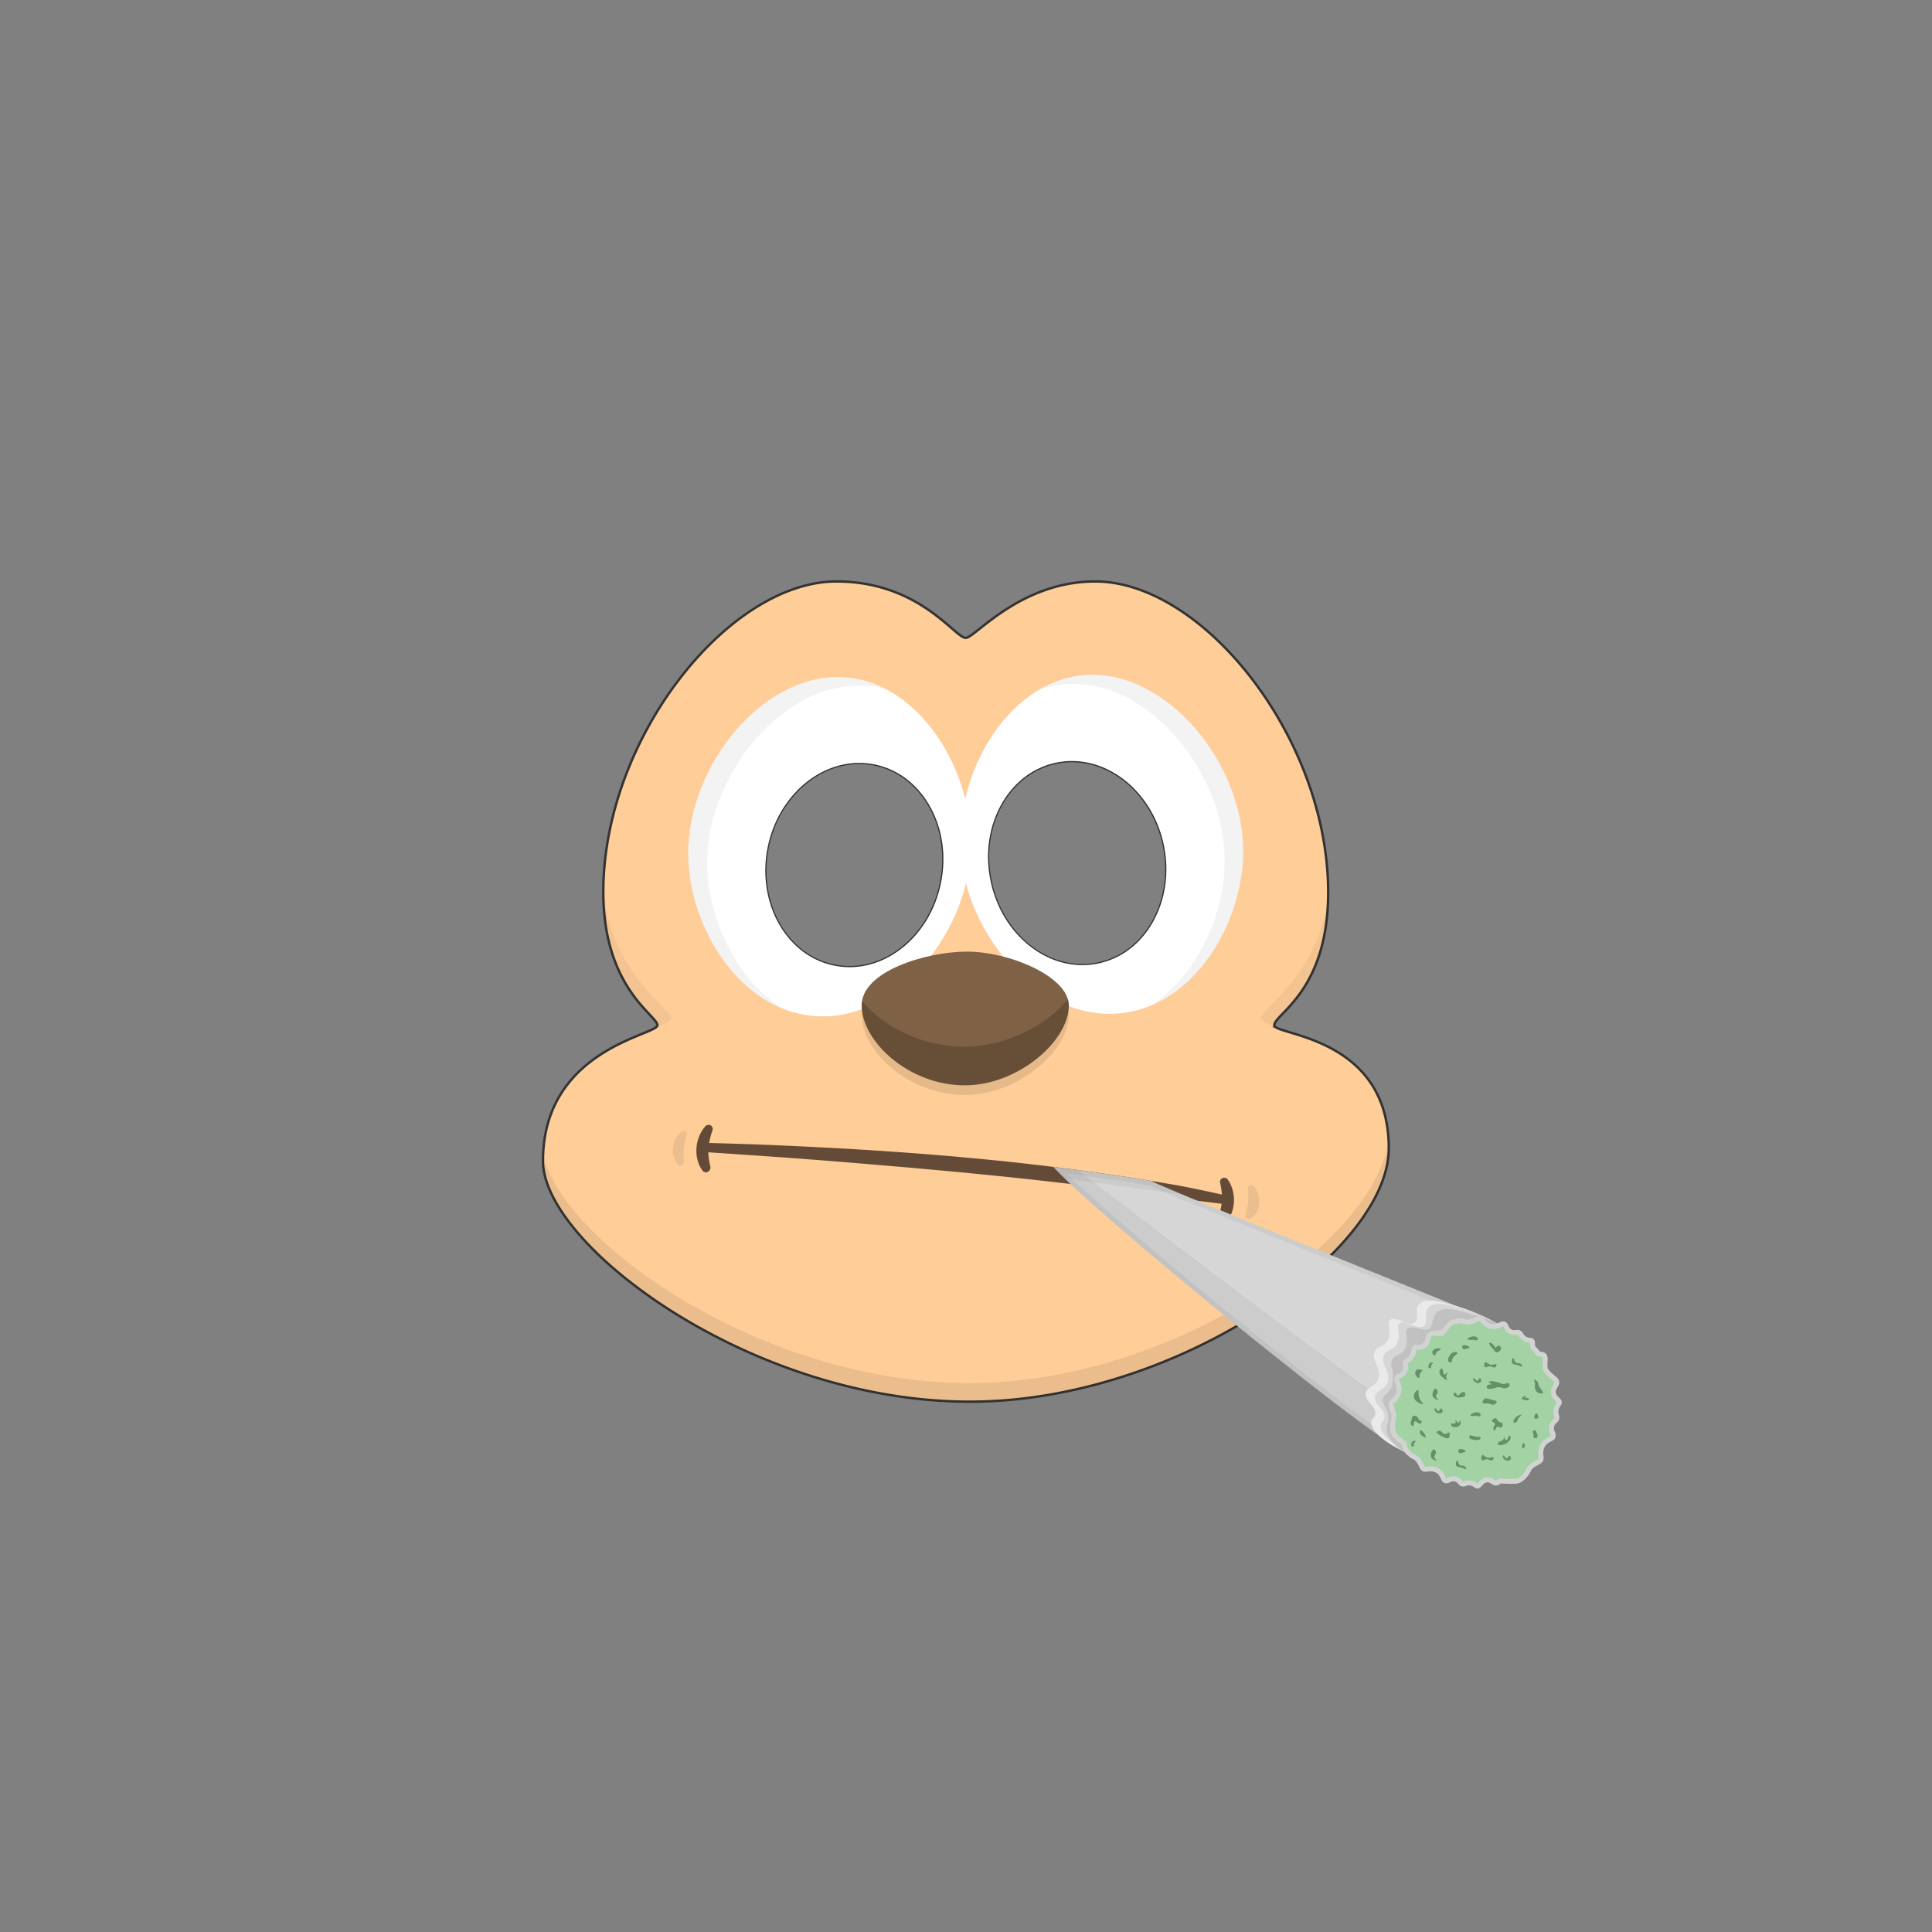 <?xml version="1.0" encoding="UTF-8"?>
<svg viewBox="0 0 4e3 4e3" xmlns="http://www.w3.org/2000/svg">
<rect x="0" y="0" width="4e3" height="4e3" fill="#808080" stroke="none"/>
<defs>
<style>.cls-1{fill:#ffcd98;stroke:#333;stroke-miterlimit:10;stroke-width:5px;}.cls-2{opacity:0.08;}.cls-3{fill:#fff;}.cls-4{opacity:0.05;}.cls-5{fill:#7f6145;}.cls-6{opacity:0.1;}.cls-7{opacity:0.2;}.cls-8{fill:#634b37;}.cls-9{fill:#d6d6d6;}.cls-10{fill:#ccc;}.cls-11{fill:#eaeaea;}.cls-12{fill:#c1c1c1;}.cls-13{fill:#a3d3a4;}.cls-14{fill:#649167;}.cls-15{fill:#d3d3d3;}.cls-16{fill:#333;}</style>
</defs>
<title>mouth6</title>
<path class="cls-1" d="m2638.4 2122.8c-0.2-23.7 111.61-69.84 111.45-275.69-0.25-318.49-258.75-643.25-482.28-643.25-155.64 0-248.88 116.58-268 116.74-22.73 0.2-95.64-116.75-268-116.74-223.2 0-482.73 324.76-482.47 643.25 0.17 199.4 111.75 254.94 111.93 275.55s-236.85 48.83-236.85 281.27c0 178 449 511.08 910.31 497.74 420.49-12.16 840.86-314.91 840.86-524.16-0.07-232.13-236.76-233.58-236.95-254.71zm-689.76-296.93c-10.8 55.65-39.63 104.35-81.16 137.14-32.82 25.91-70.48 39.45-108.51 39.45a161.3 161.3 0 0 1-30.65-3c-99.16-19.2-161.67-128.41-139.35-243.41s121.16-192.88 220.32-173.63c48.1 9.34 89.08 39.84 115.39 85.9s34.76 101.91 23.96 157.55zm439.53 81c-25.51 46.51-65.95 77.73-113.88 87.9a160.79 160.79 0 0 1-33.39 3.52c-37.09 0-73.93-12.87-106.38-37.58-42.11-32.06-71.77-80.25-83.54-135.7s-4.24-111.53 21.21-157.93 66-77.73 113.88-87.91c98.8-21 199 55.18 223.31 169.76 11.77 55.42 4.23 111.51-21.21 157.91z"/>
<path class="cls-2" d="m2875.3 2377.5c0 209.26-420.37 512-840.86 524.16-461.31 13.34-910.31-319.74-910.31-497.74q0-7.14 0.3-14c38.59 182.8 468.4 486 909.44 473.26 406.19-11.75 812.27-294.09 841-502.25q0.43 8.11 0.43 16.57z"/>
<path class="cls-3" d="m1758.3 1403.1c-172.54-20-337.69 181.45-333.36 371.56 3.24 141.94 101.7 310.86 253.5 328.16 167.19 19 313.5-155.61 329.88-323 16.46-167.97-95.13-358.73-250.02-376.72zm190.38 422.76c-10.8 55.65-39.63 104.35-81.16 137.14-32.82 25.91-70.48 39.45-108.51 39.45a161.3 161.3 0 0 1-30.65-3c-99.16-19.2-161.67-128.41-139.35-243.41s121.16-192.88 220.32-173.63c48.1 9.34 89.08 39.84 115.39 85.9s34.76 101.91 23.96 157.55z"/>
<path class="cls-4" d="m1834.5 1427a214.27 214.27 0 0 0-31.9-6.17c-175.15-20.17-342.8 182.73-338.41 374.18 2.47 107.25 59.36 229.79 152.7 291.65-116.4-48.78-189.2-190.33-192-312-4.33-190.11 160.82-391.59 333.36-371.55a217.6 217.6 0 0 1 76.25 23.89z"/>
<path class="cls-3" d="m2234 1398.9c-154.54 20.68-262.79 213.36-243.4 381.08 19.3 167 168.63 339.1 335.47 317.13 151.47-19.94 247-190.55 247.73-332.52 0.98-190.16-167.66-388.73-339.8-365.69zm154.23 507.88c-25.51 46.51-65.95 77.73-113.88 87.9a160.79 160.79 0 0 1-33.39 3.52c-37.09 0-73.93-12.87-106.38-37.58-42.11-32.06-71.77-80.25-83.54-135.7s-4.24-111.53 21.21-157.93 66-77.73 113.88-87.91c98.8-21 199 55.18 223.31 169.76 11.74 55.45 4.2 111.54-21.24 157.94z"/>
<path class="cls-4" d="m2573.8 1764.6c-0.66 123.27-72.75 268.13-190.88 317.21 95.29-61.62 152.08-188.08 152.66-297.55 1-190.6-168-389.61-340.57-366.52a211.81 211.81 0 0 0-45.38 11.34c26-15.6 54.29-26.14 84.37-30.17 172.17-23.04 340.81 175.53 339.8 365.69z"/>
<path class="cls-5" d="m1784 2081.4c0 75.28 98.57 166.65 215.68 165.63 107.93-0.94 213.18-91.24 213.18-165.41 0-59.68-124.17-112.16-213.18-111.39-82.63 0.72-215.68 40.57-215.68 111.17z"/>
<path class="cls-6" d="m2212.9 2101.6c0 74.17-105.25 164.47-213.18 165.41-117.11 1-215.68-90.35-215.68-165.63a54.18 54.18 0 0 1 0.71-8.78c9 72.83 103.62 155.38 215 154.41 102.38-0.89 202.34-82.18 212.35-153.85a43.67 43.67 0 0 1 0.8 8.44z"/>
<path class="cls-7" d="m2212.9 2081.6c0 74.17-105.25 164.47-213.18 165.41-117.11 1-215.68-90.35-215.68-165.63a55.09 55.09 0 0 1 0.79-9.31c42.18 52.17 123.35 95.66 214.39 94.95 85.09-0.67 168.69-45.29 211.9-97.87a45.3 45.3 0 0 1 1.78 12.45z"/>
<path class="cls-8" d="M2537.36,2484.71a8.77,8.77,0,0,1-8.14,7.35h0a8,8,0,0,1-1.76,0q-52.89-6.33-105.61-13.66l-1.33-.18c-5.77-.81-11.53-1.61-17.3-2.44q-4.53-.63-9.06-1.29-14.64-2.07-29.28-4.1-15.07-2.07-30.14-4.1l-7.11-.94q-6-.8-11.95-1.56-10.66-1.41-21.34-2.76-16.64-2.17-33.27-4.27-33.29-4.14-66.57-8t-66.57-7.57q-33.3-3.61-66.6-6.93t-66.59-6.61c-22.19-2.14-44.4-4.08-66.6-6.13s-44.38-4-66.57-5.92q-16.65-1.42-33.28-2.8t-33.26-2.85q-16.63-1.41-33.26-2.74c-11.08-.93-22.17-1.74-33.24-2.69-87.43-7.13-174.78-13-261.9-18.79l-3.52-.24h0a8.78,8.78,0,0,1-8.16-10.16,10.4,10.4,0,0,1,10.32-8.95l2.88.07q65,1.59,130.11,4.27,33.26,1.37,66.53,3c22.17,1.18,44.36,2.22,66.55,3.41q66.56,3.68,133.15,8.47,33.29,2.4,66.58,5.07t66.61,5.76q33.3,3,66.62,6.35t66.59,7.22q33.3,3.81,66.59,7.92,33.28,4.31,66.55,8.88c4.08.56,8.16,1.14,12.24,1.71l10.57,1.51q30.64,4.39,61.27,9.24l15.36,2.43,5.31.85,7.19,1.16,21,3.43q16.61,2.81,33.2,5.68c5.54.93,11.06,2,16.59,3s11,2.12,16.56,3.24c22.06,4.43,44.13,9,66.14,14.09h0a2.29,2.29,0,0,1,.28.08A10.34,10.34,0,0,1,2537.36,2484.71Z"/>
<path class="cls-8" d="m1475 2340.7a192.63 192.63 0 0 0-5.46 18.77c-0.69 3.09-1.32 6.16-1.73 9.25s-0.81 6.15-1 9.23a103.69 103.69 0 0 0 0.49 18.47 157.5 157.5 0 0 0 3.39 18.64l0.09 0.39a9.75 9.75 0 0 1-6.78 11.31 8.56 8.56 0 0 1-9.33-2.84 62 62 0 0 1-10.27-21.3 76.19 76.19 0 0 1-2.51-24.35 79.5 79.5 0 0 1 5.24-24.47 71.5 71.5 0 0 1 12.8-21.59c3.42-3.89 9.15-4.46 12.79-1.29a8.68 8.68 0 0 1 2.37 9.38c-0.03 0.14-0.09 0.27-0.09 0.4z"/>
<path class="cls-8" d="M2542.38,2442.69a70.59,70.59,0,0,1,10.07,22.86,77.37,77.37,0,0,1,2.14,24.72,74.45,74.45,0,0,1-5.59,23.61,61.33,61.33,0,0,1-13,19.64c-3.43,3.39-9.15,3.16-12.77-.52a9.41,9.41,0,0,1-2.28-9.85c.05-.12.09-.25.14-.37a154.22,154.22,0,0,0,5.77-17.9,103,103,0,0,0,2.83-18.1c.23-3.05.26-6.12.2-9.2s-.26-6.19-.55-9.32a189.06,189.06,0,0,0-3.09-19.14c0-.14-.05-.27-.08-.4a8.41,8.41,0,0,1,7-10.23A9.68,9.68,0,0,1,2542.38,2442.69Z"/>
<path class="cls-9" d="M2977.86,3013.87c-2.42,0-4.9-.06-7.36-.19-2.1-.1-4.19-.25-6.22-.44-16-1.46-33-5.56-50.46-12.16-.64-.23-1.21-.45-1.77-.68l-.88-.35h0c-.85-.32-1.69-.66-2.54-1l-3.38-1.38c-1.21-.51-2.64-1.18-4.39-2.08-8.91-4.6-23.11-13.67-42.17-26.93l-.28-.27-.35-.17c-138.82-96.83-508.48-398.28-638.35-520.57-10.26-9.65-18.88-18-25.77-25.12l2.93.37c22.15,2.86,44.53,5.85,66.49,8.87,2.75.37,5.49.76,8.24,1.15l4,.56q5.28.74,10.55,1.5c19.71,2.83,40.31,5.94,61.21,9.23q7.68,1.2,15.35,2.43l.44.07,4.85.78c2.18.34,4.33.69,6.49,1.05l6.63,1.07c18,8.21,50.46,22,96.44,41.08,90,37.31,221.21,90.33,337,137.11,77.45,31.3,150.63,60.87,202.49,82.1l.76.75h1.08l9.24,3.78,1.66.69.92.38c35,14.38,55.91,23.23,62.25,26.33l38,124.43A279,279,0,0,1,3098.4,2940c-2.93,4.6-6,9.05-9.12,13.24h-.85l-1,2.51C3057.71,2994.32,3020.87,3013.87,2977.86,3013.87Z"/>
<path class="cls-10" d="M2207.82,2429.36c18.23,2.38,36.62,4.85,54.83,7.35l8.25,1.15,3.95.56,10.55,1.5c19.68,2.83,40.24,5.93,61.14,9.22l15.34,2.43.23,0,5,.8h.05c2.11.33,4.2.67,6.3,1l.84.13,3.31.54,2,.32c18.2,8.27,50.48,22,96,40.87,90,37.31,221.23,90.34,337,137.12,76.95,31.09,149.68,60.48,201.47,81.68l0,0,.17.07,1.51,1.46h2.08l8.28,3.4.71.29h0l1.89.77c37.85,15.56,53.77,22.4,60,25.28l1.32,4.32,35.58,116.63a273.29,273.29,0,0,1-31.48,71c-2.4,3.77-4.88,7.43-7.43,10.93h-1.69l-2,5c-28.61,36.92-64,55.63-105.15,55.63-2.34,0-4.73-.06-7.14-.18-2-.1-4-.24-6-.43-15.54-1.42-32.07-5.41-49.13-11.86l-.07,0-.07,0-1.57-.6-1.77-.7h0c-.52-.2-1-.41-1.57-.63l-.06,0-.07,0c-1.17-.46-2.22-.89-3.25-1.32s-2.39-1.08-4-1.89c-8.69-4.49-22.58-13.36-41.29-26.37l-.56-.54-.73-.35c-65.69-45.86-186-139.35-322-250.3-136.28-111.14-254.2-211.92-315.45-269.59q-8.38-7.89-15.28-14.64m-27-13.48c8,8.92,20.08,20.93,35.45,35.4,130.57,122.94,499,423.46,639.19,521.21l0,0,0,0c18.87,13.14,33.6,22.61,43,27.49,1.76.9,3.33,1.65,4.72,2.23,1.14.48,2.27.94,3.4,1.39s2.36.95,3.53,1.4h0c.61.24,1.22.48,1.83.7,18.65,7.05,35.87,11,51.75,12.46q3.27.32,6.45.46c2.57.14,5.11.2,7.61.2,52.6,0,89.24-28.34,113.91-60.62,0,0,0,0,0,0,3.92-5.12,7.53-10.34,10.85-15.56a278.94,278.94,0,0,0,33.43-76.55l-36.4-119.33-1.81-5.92h0l-.76-2.48,0,0-.08,0-.53-.31c-5.05-2.72-28.41-12.57-63.89-27.15h0l-12.69-5.2h0c-129.52-53-390.23-157.33-540.39-219.58-43.58-18.06-77.84-32.59-96.89-41.29l-6.59-1.07-7.19-1.16-5.31-.85q-7.68-1.23-15.36-2.43-30.62-4.83-61.27-9.24l-10.57-1.51c-4.08-.57-8.16-1.15-12.24-1.71q-33.27-4.58-66.55-8.88-8.33-1-16.66-2Z"/>
<g class="cls-4">
<path d="M2977.86,3013.87c-2.42,0-4.89-.06-7.36-.19-2.1-.1-4.19-.25-6.23-.44-16-1.46-33-5.56-50.45-12.16-.64-.23-1.21-.45-1.77-.68l-.88-.35h0c-.85-.32-1.69-.66-2.54-1l-3.38-1.38c-1.21-.51-2.64-1.18-4.39-2.08-8.91-4.6-23.1-13.66-42.17-26.93l-.26-.26-.35-.17c-138.82-96.84-508.5-398.29-638.37-520.58-10.26-9.65-18.88-18-25.77-25.12l2.93.37c8.42,1.09,12.21,1.56,14.91,1.89,4.19.53,5.69.71,18.11,2.42,30.2,23.49,551.81,423.7,688.68,514.29l.24.23.48.24c19.74,13,34.54,22,44,26.56,2.06,1,3.68,1.71,5.15,2.28,1.18.46,2.35.91,3.52,1.34s2.39.9,3.61,1.33l.82.29q.55.21,1.11.39c18.46,6.46,36.4,10.31,53.32,11.43,2,.15,4.23.26,6.67.31,1.36,0,2.73.06,4.08.06a147.72,147.72,0,0,0,17.7-1.06C3035.36,3004.13,3008.06,3013.87,2977.86,3013.87Z"/>
<path d="M2207.79,2429.33l3.32.41c4,.51,5.56.7,16.75,2.23,20.4,15.87,151.63,116.55,290.14,221.32,254.44,192.46,356.85,265.29,397.94,292.48.2.14.4.27.61.39,19.89,13.14,34.88,22.17,44.57,26.88,2.16,1,3.9,1.81,5.47,2.42,1.11.43,2.27.87,3.54,1.34s2.45.93,3.73,1.38l1.64.58h0l.35.12c18.86,6.6,37.22,10.53,54.57,11.69,2.15.16,4.42.26,6.89.32,1.4,0,2.83.06,4.23.06h.46a120.66,120.66,0,0,1-64.15,17.92c-2.33,0-4.73-.06-7.14-.18-2-.1-4-.24-6-.43-15.54-1.42-32.07-5.41-49.13-11.86l-.07,0-.07,0-1.57-.6-1.77-.7h0c-.52-.2-1-.41-1.57-.63l-.06,0-.07,0c-1.17-.46-2.22-.89-3.25-1.32s-2.39-1.08-4-1.89c-8.69-4.49-22.58-13.36-41.29-26.37l-.56-.54-.73-.36c-65.7-45.86-186-139.35-322-250.29-136.28-111.14-254.2-211.92-315.45-269.59q-8.4-7.9-15.31-14.67m-27-13.45c8,8.92,20.08,20.93,35.45,35.4,130.57,122.94,499,423.46,639.19,521.21l0,0,0,0c18.87,13.14,33.6,22.61,43,27.49,1.76.9,3.33,1.65,4.72,2.23,1.14.48,2.27.94,3.4,1.39s2.36.95,3.53,1.4h0c.61.24,1.22.48,1.83.7,18.65,7.05,35.87,11,51.75,12.46q3.27.32,6.45.46c2.57.14,5.11.2,7.61.2,42.22,0,74.16-18.26,97.87-42.16a135.8,135.8,0,0,1-34.18,4.24c-1.32,0-2.64,0-4-.06-2.12,0-4.27-.14-6.46-.3-15.91-1.06-33.22-4.59-52-11.18-.61-.2-1.23-.43-1.85-.65h0c-1.18-.42-2.37-.86-3.56-1.32s-2.28-.85-3.43-1.3c-1.41-.55-3-1.26-4.78-2.12-9.56-4.64-24.52-13.74-43.71-26.42h0l0,0c-142.58-94.27-687.84-513.35-689.81-515.14-22.09-3-12.3-1.64-34.4-4.5q-8.33-1-16.66-2Z"/>
</g>
<path class="cls-9" d="m2988.9 2697.1c-14.72-3.81-40.35-9.08-50.86 3.22-9.91 11.6 0.8 30.47-8.89 38-12.56 9.75-39.53-15-50.7-5.55-8.64 7.27 4.58 24.5-5.67 42.65-8.23 14.58-20.85 10.7-26.58 23.39-8.25 18.26 14.77 33.16 7.88 54.8-5.72 18-25.37 17.2-26.52 31.89-1.32 16.78 23.39 26.52 19.71 43.43-1.57 7.23-6.31 6.47-7.8 13.28-4.51 20.69 35.39 46.87 52.57 55.42 11.76 5.84 20.37 11.31 35 19.71 13.92 8 14.68 9.78 20.33 14 0 0 16.49 9.62 44.61 17.71 45.47 13.09 201.57-39.65 210.74-143.48 2-22.39-3.85-39.07-10-56.63-38.05-108.94-156.91-139.71-203.82-151.84z"/>
<path class="cls-11" d="m2907.3 3004.3c1 0.85 8.81 6.32 10.15 7.41-11.11-5.91-15-9-25.36-14.13-17.19-8.54-57.09-34.72-52.58-55.41 1.49-6.82 6.23-6 7.81-13.28 3.67-16.9-21-26.65-19.73-43.43 1.16-14.69 20.81-13.93 26.53-31.89 6.89-21.64-16.13-36.54-7.88-54.8 5.73-12.7 18.35-8.81 26.58-23.39 10.25-18.15-3-35.38 5.67-42.65 11.16-9.4 38.14 15.3 50.7 5.55 9.69-7.52-1-26.39 8.9-38 10.49-12.29 36.13-7 50.85-3.21 15.8 4.09 39.73 10.27 66 20.85-18.63-6.43-35.11-10.69-47-13.77-14.71-3.8-40.35-9.06-50.85 3.23-9.92 11.6 0.79 30.47-8.9 38-12.55 9.74-39.53-15-50.69-5.56-8.64 7.27 4.58 24.5-5.68 42.65-8.22 14.58-20.85 10.7-26.58 23.39-8.25 18.27 14.77 33.17 7.88 54.8-5.72 18-25.36 17.2-26.52 31.89-1.31 16.78 23.39 26.53 19.72 43.43-1.57 7.24-6.32 6.47-7.8 13.29-4.52 20.69 34.53 47.22 51.72 55.76 1.49 0.73-4.2-1.32-2.94-0.73z"/>
<path class="cls-12" d="M3162.83,2794.22c-.11-.15-.22-.29-.34-.43l-.07-.09c-.08-.1-.15-.2-.24-.3-.4-.5-.8-1-1.21-1.51l-.17-.21q-.74-.91-1.5-1.83c-1-1.23-2.05-2.45-3.1-3.64l-1.57-1.78c-.53-.59-1.06-1.18-1.6-1.76s-1.06-1.16-1.6-1.73q-1.56-1.68-3.16-3.31c-.58-.59-1.17-1.18-1.76-1.76-.33-.34-.66-.67-1-1s-.79-.79-1.19-1.17l-2-1.91c-.37-.36-.75-.71-1.12-1.05-1-1-2.1-1.93-3.16-2.88-.58-.51-1.15-1-1.73-1.53l-1.34-1.16-1.67-1.43-1.54-1.29q-2.6-2.14-5.22-4.2l-1.71-1.33c-1.14-.88-2.3-1.75-3.45-2.6l-2.17-1.59-1.81-1.3-1.46-1c-1-.71-2-1.41-3.05-2.11l-.24-.16-2.21-1.47c-.73-.49-1.47-1-2.21-1.45l-2.22-1.42c-.49-.31-1-.63-1.48-.93s-1-.62-1.48-.92l-3-1.8h0q-.37-.24-.75-.45c-.75-.45-1.49-.89-2.24-1.32l0,0-.08,0a10.77,10.77,0,0,0-1.32-.65c-8.65-3.64-17.1-6.8-25.14-9.55h0c-2.87-1-5.67-1.91-8.42-2.78h0c-14.73-4.73-27.7-8.08-37.52-10.62-14.72-3.82-40.35-9.08-50.85,3.21-6.13,7.17-7.59,17.55-9.83,26.17a11.71,11.71,0,0,1-12.56,8.68c-14.75-1.55-30.39-8.15-37.21-2.4-8.63,7.27,4.58,24.5-5.66,42.65-8.24,14.58-20.85,10.69-26.58,23.38-3.16,7-.51,13.12.83,20,2.55,13.23.24,27.85-.92,32.15-4.94,18.19-23.93,20.79-18.56,34.51,3.68,9.38,6.9,11.92,10.79,25.88,2.35,8.4-1.84,21.91-2.58,25.35-2.88,13.25,6.43,27,18,38l0,0,0,0a115.73,115.73,0,0,0,9,7.65c1.79,1.37,3.58,2.66,5.33,3.86l.07.05c.69.47,1.38.93,2.06,1.37,0,0,0,0,0,0,1.14.74,2.27,1.44,3.35,2.11h0a81.28,81.28,0,0,0,8,4.26.94.94,0,0,0-.1-.1,38,38,0,0,1-5.22-5.86c-18.44-25-31.15-87.43-31.79-93.85-1.24-12.8,9.24-14,12.26-31.1.31-1.75-2.52-17.79,2.2-29.39,4-9.68,14.44-14.67,12.51-18.89a18.77,18.77,0,0,1-2-6.82,13.73,13.73,0,0,1,1.78-7.93c3.6-6.51,7.45-5.07,12.15-12.38,5.4-8.39,1.72-12.95,6.55-17.95a10.73,10.73,0,0,1,.87-.81h0c5.67-4.75,12.24-.33,19.23-5.6a23.64,23.64,0,0,0,4.85-5.17s0,0,0,0c3.15-4.38,5.75-10,8.53-14.93a11.69,11.69,0,0,1,5.14-4.83h0a11.75,11.75,0,0,1,4.55-1.14c5.21-.23,11.24-.6,16.15-1.33l1.64-.27c15.65-2.77,24.46-10.53,31.05-14.33,24.27-14,63.36-.13,81.88,7.81,4.22,1.81,7.36,3.31,9,4.1,19,9,38,24.21,54.27,43.48l.22.26Z"/>
<path class="cls-13" d="M3198.91,2994.1c7-11.31,19.34-9.11,21.64-19.56,1.83-8.35-5.55-12.06-3-21.18,2.3-8.11,8.88-7.72,10.56-16.08,1.44-7.15-2.58-8.64-1.49-17.11,1.26-9.72,7.21-10.61,6.67-17.48-.66-8.32-9.59-9.09-11.78-18-2.52-10.21,7.94-14,6.39-24.26-1.4-9.18-10.48-11.29-20.63-23.12-1.16-1.36-2.2-2.7-3.17-4-1.53-14.72,2.5-22.85-2.89-29.59-3.82-4.76-8.8-4.43-13.36-5.45a59.53,59.53,0,0,0-9.72-11.13c-.6-5.18,1-10.13-2.91-14.28-4.42-4.76-8.83-.76-16.39-5.94-6.58-4.51-5.06-8.54-11-12-6.88-4-10.79,1.3-17.89-2.06-8-3.79-5.88-11.79-12.84-15.66-8.73-4.85-15.07,6-27.36,4.21-15.78-2.33-16.43-17.82-28.38-16-7.87,1.23-11.85,6.08-22.39,6.59-4,.19-4.2-1.07-10.27-1.85-2.22-.29-13-1.07-21.54,2-7.77,2.83-13.47,9.88-23.8,23.57-12.59,1-19.9-2-26.24,3.44-7.91,6.76-2.46,16.46-11,22.52-7.5,5.31-14.75,0-20.69,5.89-4.9,4.83-1,9.41-6.4,17.58-4.71,7.11-8.73,5.6-12.31,11.95-4.2,7.42,1,11.44-2.54,19.08-4,8.58-12,6.55-16.09,14.05-5.1,9.4,5.69,15.87,3.55,29-2.75,16.84-18.36,17.93-16.79,30.59,1,8.33,5.82,12.44,6.06,23.64.09,4.21-1.19,4.49-2.12,11-.35,2.37-1.41,13.88,1.49,22.84,2.62,8.11,9.43,13.94,22.64,24.35a26.74,26.74,0,0,0,3.05,10.89c4.39,7.88,13.07,14.35,14.94,15.58,5.1,3.37,6.11,2.57,9,5.3,7.63,7.27,7.45,13.53,12.58,19.59,7.81,9.21,18.49-2.07,31.94,6.46,10.49,6.65,8.12,19,17.9,21,7.81,1.62,11.48-5.8,20-3.45,7.58,2.1,7.05,8.64,14.88,10.12,6.69,1.25,8.19-2.78,16.14-1.89,9.11,1,9.81,6.91,16.28,6.21,7.85-.86,8.79-9.75,17.25-12.14,9.66-2.74,12.95,7.57,22.67,5.78a13.57,13.57,0,0,0,7.32-4.11c2.19.17,4.42.32,6.71.43,18.94.94,28.57,1.31,36.32-3.37,8-4.88,14.78-14.27,16.06-16.28,3.53-5.51,2.75-6.57,5.57-9.69,7.51-8.29,13.81-8.27,20-13.88C3201.06,3019.7,3190,3008.63,3198.91,2994.1Z"/>
<path class="cls-14" d="m3070.2 2905.2c1.32 1.53 3.78-0.27 9.62 0.27 7 0.66 8.71 3.74 12.95 2.69 3.53-0.88 6.62-4.09 6-6.23-0.38-1.39-2.16-1.78-10.6-4.06-10.3-2.79-11.69-3.3-13.66-2.4-4.05 1.88-6.06 7.71-4.31 9.73z"/>
<path class="cls-14" d="m3100.7 2953.9c-4.24 0.92-4.7 8.45-6.79 8.21-1.1-0.12-2-2.31-2.21-4.1-0.53-4.91 4.34-6.91 3.45-10.23s-6-3.18-6.28-5.82 4.72-6.42 8.15-5.42c2.5 0.73 2 3.31 5.56 6.12 3.79 3 6.6 1.8 8.1 4.24 1.71 2.79 0.08 7.72-2.71 8.64-2.56 0.85-4.35-2.28-7.27-1.64z"/>
<path class="cls-14" d="m3078.7 2873.6c2.15 2.95 8.74 1.8 12.82 1.08 5.29-0.93 4.79-1.85 8.47-2.37 8-1.12 10.79 3.21 18 1.58 1.37-0.31 6.41-1.45 7.23-4.9a5 5 0 0 0-1.82-5.12c-2.71-1.8-5.51 1.78-11.58 1.46-3.21-0.17-2.77-1.19-10.91-3.59a42.69 42.69 0 0 0-9.93-2c-3.45-0.21-8.49 0-8.72 1.38s5.16 3.08 4.88 4.52-6.45 0.17-8.49 3.25a4.4 4.4 0 0 0 0.05 4.71z"/>
<path class="cls-14" d="m3173.6 2963c-0.87 1.41 0.63 2.55 1.2 6.55s-0.53 5.24 0.73 6.58a5.22 5.22 0 0 0 6 0.58c2.84-1.78 1.69-6.22 1.59-6.57-0.42-1.56-1-1.54-1.94-4s-0.61-3.34-1.47-4c-1.49-1.27-5.05-0.83-6.11 0.86z"/>
<path class="cls-14" d="m3101.5 2990.8c1.63 2.44 8.52 0.76 10.07 0.38a23 23 0 0 0 11.53-6.46c0.86-0.91 6.44-6.84 4.4-10.28-0.75-1.26-2.5-2.16-3.5-1.77s-0.57 2.23-2 5.12c-0.63 1.31-1.55 3.23-3.14 3.36s-2.76-1.38-2.9-1.54c-2-2.42-0.72-6-1.14-6.1s-0.56 5.86-4.57 8.91c-3 2.31-6.11 1.25-8.07 4.09-0.69 1.06-1.52 3.03-0.68 4.29z"/>
<path class="cls-14" d="m3154.3 2891.8c-3.33 2.44-4 2.84-3.94 3.55 0.12 1.34 2.77 2.23 4.14 2.68 4.48 1.51 10.68 1.79 11.3-0.07 0.4-1.18-1.42-3.3-3.42-3.95-2.17-0.7-3.84 0.58-4.61-0.23-1-1.05 1.18-3.93 0.52-4.42-0.37-0.31-1.27 0.45-3.99 2.44z"/>
<path class="cls-14" d="m2936.3 2878.1c1.9 0.74-0.85 6.39 1.86 14.9 2.84 8.93 9.06 12.73 8.15 13.76-1.37 1.56-17.94-4.16-19.13-14.74-0.86-7.71 6.78-14.83 9.12-13.92z"/>
<path class="cls-14" d="m2974.7 2964.7c-0.71 2.84 6.45 6.84 9.19 8.36s12.24 6.82 15.75 3.78c1.07-0.93 1.32-2.38 1.62-4.22 0.16-1 0.89-5.38-0.95-6.49-2-1.22-4.36 3.1-8.65 2.81-5-0.34-6.25-6.4-11.55-6.68-2.33-0.13-5.02 0.89-5.41 2.44z"/>
<path class="cls-14" d="m3043 2977.9c1.32 2 4.27 2.46 10.12 3.24 7.51 1 9.23 0 9.81-0.44 1.62-1.12 3.25-3.38 2.54-4.83-0.9-1.82-4.57-0.59-11.67-1.89-6.45-1.18-9-3.21-10.66-1.83-1.45 1.16-1.35 3.97-0.14 5.75z"/>
<path class="cls-14" d="m3009.6 2887.1c0.26 2.65 3.06 4.19 4.32 4.88 3.53 1.93 7.09 1.54 9.86 1.2 3.93-0.49 8.78-1.08 9.9-4.27 0.91-2.58-0.8-6.33-3.16-7-1.75-0.51-3.52 0.76-5.71 2.33-4 2.88-4.31 5.12-6.08 5.09-3-0.07-4.37-6.67-6.81-6.48-1.39 0.12-2.51 2.35-2.32 4.25z"/>
<path class="cls-14" d="m3005.1 2951.8c2.3 3.54 8.46 3 9.22 2.89 0.59-0.07 6.65-0.8 9-5.58 1.69-3.41 0.85-7.57-0.11-7.78s-2 4.55-4.15 4.54c-2.45 0-4.35-6.16-5.31-5.91s1.17 5.28-1 7-6.46-1.29-8.09 0.45c-0.92 1.07-0.35 3.16 0.44 4.39z"/>
<path class="cls-14" d="m3177.7 2870.6c0 1.85 0.19 7.78 4.27 11.31 4.3 3.72 11.75 3.72 12.78 1.67 0.41-0.82-1.3-3.32-4.75-8.27-2.53-3.63-3-4-3.7-5.61-1.61-3.54-0.72-4.54-2.05-7.23-2-4.13-6.58-6.85-7.62-6.15-0.83 0.56 1 3 1.42 8 0.23 3.13-0.42 3.5-0.35 6.28z"/>
<path class="cls-14" d="m3050.5 2857.2c1.12 3.46 5 5.89 8.76 6.11 0.46 0 6.18 0.29 7.45-3.26 1-2.9-1.48-6.74-3.28-6.76-2.12 0-2.4 5.19-5 5.41-3.07 0.27-5.7-6.7-7.41-6.2-0.99 0.28-1.13 2.79-0.52 4.7z"/>
<path class="cls-14" d="m3112 3017.9c1.12 3.45 5 5.89 8.76 6.1 0.46 0 6.18 0.29 7.45-3.26 1-2.9-1.48-6.73-3.28-6.76-2.12 0-2.4 5.19-5 5.42-3.07 0.26-5.7-6.71-7.41-6.21-0.99 0.29-1.13 2.85-0.52 4.71z"/>
<path class="cls-14" d="m2970.4 2920c1.11 3.46 5 5.89 8.76 6.11 0.46 0 6.18 0.28 7.45-3.26 1-2.9-1.48-6.74-3.29-6.77-2.11 0-2.4 5.2-5 5.42-3.07 0.27-5.7-6.71-7.41-6.2-0.98 0.28-1.13 2.79-0.51 4.7z"/>
<path class="cls-14" d="m3075 2830.8c2.15 1.16 3.93-2 9-2.08 5.47-0.08 7.64 3.59 10.86 2.33 2.8-1.1 4.26-5.12 3.12-6.45-1.27-1.49-4.75 1.5-10.46 0.88-7.17-0.78-10-6.4-12.7-5.17s-2.72 8.92 0.18 10.49z"/>
<path class="cls-14" d="m3069.1 3023.3c2.14 1.16 3.92-2 9-2.08 5.47-0.08 7.65 3.59 10.86 2.33 2.81-1.1 4.27-5.12 3.13-6.45-1.27-1.49-4.75 1.5-10.46 0.88-7.17-0.78-10-6.4-12.71-5.17s-2.72 8.91 0.18 10.49z"/>
<path class="cls-14" d="m3085.2 2785.8a24.44 24.44 0 0 0 4 4.89c6.36 6.49 5.86 8.44 8.3 9 4.33 1 11-4 10.17-8.65-0.41-2.42-2.89-5-5.24-5.07-3 0-4 4.07-6.31 3.7-2-0.31-1.86-3.55-5.3-6.61-2.64-2.36-6.44-3.77-7.4-2.84s1.05 4.36 1.78 5.58z"/>
<path class="cls-14" d="m3140.5 2932.4c-5.63 4-8.44 11.43-6.63 13.06 1 0.93 3.7 0.06 5.29-1 2.53-1.74 2.25-4 4.1-7.3 3-5.34 7.67-6.79 7.17-7.65s-5.76-0.09-9.93 2.89z"/>
<path class="cls-14" d="m3181.1 2926.5c-2.5-0.2-6.25 7.29-3.78 9.87 1.42 1.48 4.95 1.38 6.61-0.22 2.9-2.8-0.56-9.48-2.83-9.65z"/>
<path class="cls-14" d="m3151.8 2992.3c-0.35 2.74-0.78 6 0.42 6.58s4.38-1.84 4.81-4.88c0.47-3.32-2.35-6.82-3.67-6.61-0.94 0.15-1.21 2.21-1.56 4.91z"/>
<path class="cls-14" d="m3007.4 2812.9c-1.81 4.18-0.93 7.28-3.06 8-1.89 0.64-4.79-1-6-3.2s-0.29-4.55 0.64-6.79c0.49-1.18 5-11.93 13.31-11.73 1.49 0 4.58 0.46 5.12 2 0.96 2.53-6.8 4.32-10.01 11.72z"/>
<path class="cls-14" d="m3029.4 2793.2c1.39 0.9 3.42 0.33 7.49-0.81 3.59-1 5.38-1.51 5.51-2.47 0.25-1.8-4.48-4.5-8.88-4.93-1.65-0.17-4-0.39-5.29 1-1.75 1.91-0.98 5.8 1.17 7.21z"/>
<path class="cls-14" d="m3021.3 3008.3c1.39 0.91 3.43 0.34 7.49-0.8 3.59-1 5.39-1.51 5.52-2.47 0.25-1.81-4.49-4.5-8.88-4.93-1.66-0.17-4-0.4-5.29 1-1.75 1.91-0.99 5.8 1.16 7.2z"/>
<path class="cls-14" d="m3042.9 2774.2c4.66 0.25 5.38-0.37 8.52-0.1 4.45 0.38 5.94 1.87 7.16 0.91s1.1-3.8-0.15-5.57c-2.7-3.81-10.08-2.47-10.86-2.32-5.34 1-9.86 4.83-9.25 6.24 0.26 0.59 1.72 0.67 4.58 0.84z"/>
<path class="cls-14" d="m3049 2931.5c4.67 0.25 5.38-0.37 8.53-0.1 4.44 0.38 5.93 1.88 7.16 0.91s1.1-3.8-0.16-5.56c-2.7-3.82-10.07-2.48-10.86-2.33-5.34 1-9.86 4.84-9.24 6.24 0.21 0.59 1.66 0.68 4.57 0.84z"/>
<path class="cls-14" d="m2982.9 2793.4c0.31 1.7-5.9 2-9.27 7.15-2.1 3.23-1.49 5.9-3 6.18-1.86 0.35-5.16-3.16-5.3-6.62-0.17-4.48 5-7.9 9.5-8.59 3.6-0.54 7.83 0.46 8.07 1.88z"/>
<path class="cls-14" d="m2980.2 2842.2c0.32 2.73 1.9 4.57 4.14 7.1 4.06 4.58 10 8.81 11.4 7.73 1.06-0.85-2.12-3.8-1.43-8.2 0.73-4.71 5.35-7.48 5-7.88s-7.78 6-10.15 4.37c-1.19-0.8-0.11-2.93-1.46-7.29-0.6-1.93-1.4-4.52-2.75-4.72-1.97-0.34-5.28 4.33-4.75 8.89z"/>
<path class="cls-14" d="m2976.3 2879.9c1.2 5.11-4.08 7.65-2.83 12.29 1 3.62 5 5 4.59 5.7-0.51 0.85-7.37-0.35-10.64-5.17-3-4.44-1.25-9.42-0.62-11.2 0.17-0.5 2.44-6.73 5.5-6.44 1.82 0.18 3.49 2.62 4 4.82z"/>
<path class="cls-14" d="m2972.8 3005.6c1.19 5.11-4.08 7.65-2.83 12.28 1 3.63 5 5 4.59 5.71-0.51 0.85-7.38-0.35-10.64-5.18-3-4.44-1.25-9.41-0.63-11.19 0.18-0.5 2.45-6.74 5.51-6.44 1.82 0.23 3.49 2.61 4 4.82z"/>
<path class="cls-14" d="m2924.9 2932.2c2.65-1.88 7.81-0.9 10.12 1.68 1.61 1.81 0.65 3.1 2.48 5.12 2.3 2.53 5.12 1.93 5.81 3.76 0.61 1.61-0.78 4.25-2.79 4.84-3.93 1.16-8-6.05-11.2-5s-1.42 9.49-4.09 10.05c-1.48 0.32-3.71-1.91-4.49-4.13s0.17-3.23 1.64-8.57c1.59-5.81 1.13-6.76 2.52-7.75z"/>
<path class="cls-14" d="m2940.9 2961.4c2.17-0.8 6.17 3.79 8.14 6.84 1.32 2.05 3.73 6.53 2.49 7.53s-6.15-2.48-8.2-4.24c-1.79-1.53-3.23-2.82-3.72-4.93-0.44-1.89-0.15-4.68 1.29-5.2z"/>
<path class="cls-14" d="m2940.2 2843.4c-2.4 4.62-0.37 8.69-2.21 9.45-1.49 0.61-4.05-1.51-5.35-3.14-2.69-3.38-4-9.62-0.24-12.81 4.06-3.44 11.71-1.35 12.33 0.78 0.42 1.44-2.58 1.98-4.53 5.72z"/>
<path class="cls-14" d="m2962.4 2821c-4.4 1-6.35 9.18-4 11.16a3.5 3.5 0 0 0 4.33-0.31c0.81-1-0.21-2 0.1-3.91 0.53-3.34 4.33-4.34 3.84-5.76-0.39-0.96-2.58-1.56-4.27-1.18z"/>
<path class="cls-14" d="m2926.7 2983.1c-4.4 1-6.35 9.17-4 11.16a3.49 3.49 0 0 0 4.33-0.32c0.81-1-0.2-2 0.1-3.9 0.53-3.35 4.33-4.35 3.84-5.76-0.38-0.99-2.58-1.59-4.27-1.18z"/>
<path class="cls-14" d="m3132.9 2811.5c-1.85 0-4.67 8.19-1.25 11.9 2 2.16 4.35 0.92 11.55 3.27 5.4 1.76 7.63 3.62 8.41 2.83s-0.7-4.76-3.72-6.45-4.88 0.12-7.85-1.08c-5.37-2.16-5.26-10.5-7.14-10.47z"/>
<path class="cls-14" d="m3016.9 3023.7c-1.86 0-4.68 8.19-1.26 11.9 2 2.17 4.35 0.92 11.55 3.27 5.4 1.76 7.63 3.63 8.41 2.84s-0.7-4.77-3.72-6.46-4.88 0.12-7.85-1.07c-5.37-2.14-5.25-10.5-7.13-10.48z"/>
<path class="cls-15" d="M3063.36,2735.28h0a22.8,22.8,0,0,1,3.49,3.35c4,4.37,10.12,11,21.5,12.66a28.94,28.94,0,0,0,4.25.31c6.7,0,11.94-2.36,15.77-4.08a26.77,26.77,0,0,1,4-1.58c.36.24.72.94,1.56,2.81,1.62,3.58,4.32,9.57,11.82,13.13a21.68,21.68,0,0,0,9.45,2.14,32.38,32.38,0,0,0,5.07-.46,16.88,16.88,0,0,1,2-.23c.16,0,.24,0,.62.22.65.38.67.39,1.61,2a28,28,0,0,0,22.86,14.41l.58.06c.06.72.06,1.86.06,2.68a44.3,44.3,0,0,0,.23,5.55l.43,3.72,2.77,2.52a49.73,49.73,0,0,1,8.11,9.24l2.22,3.37,3.93.88c1.28.29,2.5.48,3.58.65,3.25.51,3.69.7,4.16,1.28.85,1.07.83,3.27.57,8.42a97.27,97.27,0,0,0,.18,16l.28,2.67,1.58,2.18c1.22,1.68,2.42,3.2,3.67,4.66a92.29,92.29,0,0,0,12.46,11.8c4.48,3.67,5.64,4.8,5.87,6.31.19,1.22-.12,2-2.06,5.22-2.56,4.25-6.43,10.68-4.15,19.92,1.79,7.32,6.28,11.39,9.25,14.08a20.36,20.36,0,0,1,2.24,2.23c-.21.34-.58.88-.87,1.29a30.07,30.07,0,0,0-5.72,14.25,29.31,29.31,0,0,0,1.22,13.19c.55,1.86.62,2.1.39,3.22s-.28,1.16-2.2,2.92a25.13,25.13,0,0,0-8.18,12.42c-2.3,8.12.15,14,1.77,17.88,1.07,2.56,1.22,3.11,1.05,3.87s-.53,1-4.4,3c-4.72,2.4-11.19,5.69-16,13.5-6.18,10.05-5.41,19.26-4.9,25.36.46,5.62.2,5.86-.59,6.57a26.22,26.22,0,0,1-5.93,3.7,46.82,46.82,0,0,0-14.84,10.91,23.33,23.33,0,0,0-4.37,6.88,26.33,26.33,0,0,1-2.21,4.14c-1.1,1.72-6.82,9.47-12.81,13.09-3,1.81-7,2.51-14.44,2.51-4.32,0-9.44-.23-16.2-.57-2-.09-4-.22-6.45-.41l-4.56-.34-3.25,3.22c-1.21,1.2-1.69,1.29-2.08,1.36a2.37,2.37,0,0,1-.43.05c-.7,0-2.1-.87-3.58-1.79-3.17-2-7.52-4.67-13.66-4.67a21.65,21.65,0,0,0-5.91.85c-7,2-10.92,6.52-13.52,9.52-.54.63-1.3,1.51-1.83,2l-.48-.34a27.43,27.43,0,0,0-13.88-5.58,29.06,29.06,0,0,0-3.32-.19,28.12,28.12,0,0,0-9.52,1.74,7.85,7.85,0,0,1-1.91.52,3.34,3.34,0,0,1-.64-.07c-.57-.11-.59-.11-2-1.72a23.48,23.48,0,0,0-12.1-8.21,22.23,22.23,0,0,0-6-.82,26.33,26.33,0,0,0-11.57,3,13,13,0,0,1-2.91,1.13l-.14,0a27.8,27.8,0,0,1-2-3.77c-2.06-4.45-5.18-11.18-12.67-15.93a31.53,31.53,0,0,0-17.37-5,61.93,61.93,0,0,0-7.19.51c-1.48.16-2.88.32-3.92.32a3.91,3.91,0,0,1-.93-.07,3,3,0,0,1-.26-.26,24.76,24.76,0,0,1-3.24-5.66,44,44,0,0,0-10.08-14.72,21.28,21.28,0,0,0-6.72-4.4,21.76,21.76,0,0,1-3.66-2c-1.55-1-8.51-6.37-11.69-12.09a16.93,16.93,0,0,1-1.83-6.93l-.39-4.28-3.37-2.66c-11.86-9.35-17.63-14.33-19.33-19.57-2.15-6.67-1.41-16.28-1.11-18.33a26.55,26.55,0,0,1,1-4.56,23.26,23.26,0,0,0,1.2-8.08,46.89,46.89,0,0,0-4.07-17.95,26.16,26.16,0,0,1-2.07-6.69c-.13-1.06-.17-1.42,3.85-5.36,4.38-4.27,11-10.73,12.89-22.38,1.48-9-1.26-15.77-3.25-20.68-1.64-4-1.68-4.59-1.39-5.14.38-.7.84-1,3.32-2.24,3.77-1.87,9.47-4.7,13.06-12.37a25.19,25.19,0,0,0,1.93-14.73c-.31-2.59-.27-2.75.24-3.65s.77-1.13,2.4-2.17a29.15,29.15,0,0,0,9.55-9.18,30,30,0,0,0,5-14.51c.05-.5.12-1.14.19-1.54a18.75,18.75,0,0,1,3.12-.21c4-.09,10.07-.22,16.21-4.57,7.79-5.5,9.06-12.9,9.91-17.79.64-3.7.91-4.49,1.85-5.29.57-.48,1.16-1,5-1,1.06,0,2.26,0,3.53.08,1.54,0,3.28.09,5.15.09,2.41,0,4.64-.08,6.81-.26l4.48-.35,2.71-3.59c9.56-12.64,14.27-18.38,19.25-20.19a37.57,37.57,0,0,1,12.19-1.73,39.08,39.08,0,0,1,4.65.23,21.64,21.64,0,0,1,4.06.86,21.55,21.55,0,0,0,6.74,1.09l1.24,0a44.25,44.25,0,0,0,17.25-4.53,24.9,24.9,0,0,1,6.19-2.17,2.23,2.23,0,0,1,.38,0m0-10a13,13,0,0,0-1.92.15c-7.87,1.23-11.85,6.08-22.39,6.59l-.75,0c-3.27,0-3.86-1.15-9.52-1.87a49.29,49.29,0,0,0-5.93-.31,47.66,47.66,0,0,0-15.61,2.33c-7.77,2.83-13.47,9.88-23.8,23.57-2.16.17-4.16.22-6,.22-3.26,0-6.12-.17-8.68-.17-4.54,0-8.17.52-11.53,3.39-7.91,6.76-2.46,16.46-11,22.52-7.5,5.31-14.75,0-20.69,5.89-4.9,4.83-1,9.41-6.4,17.58-4.71,7.11-8.73,5.6-12.31,11.95-4.2,7.42,1,11.44-2.54,19.08-4,8.58-12,6.55-16.09,14.05-5.1,9.4,5.69,15.87,3.55,29-2.75,16.84-18.36,17.93-16.79,30.59,1,8.33,5.82,12.44,6.06,23.64.09,4.21-1.19,4.49-2.12,11-.35,2.37-1.41,13.88,1.49,22.84,2.62,8.11,9.43,13.94,22.64,24.35a26.74,26.74,0,0,0,3.05,10.89c4.39,7.88,13.07,14.35,14.94,15.58,5.1,3.37,6.11,2.57,9,5.3,7.63,7.27,7.45,13.53,12.58,19.59a10.57,10.57,0,0,0,8.82,3.87c3.36,0,7.07-.83,11.11-.83a21.45,21.45,0,0,1,12,3.42c10.49,6.65,8.12,19,17.9,21a11.08,11.08,0,0,0,2.23.24c5.38,0,8.89-4.15,14.48-4.15a12.11,12.11,0,0,1,3.29.46c7.58,2.1,7.05,8.64,14.88,10.12a13.63,13.63,0,0,0,2.49.24c4.18,0,6.28-2.26,11.43-2.26a19.88,19.88,0,0,1,2.22.13c8.6,1,9.71,6.26,15.25,6.26a9.21,9.21,0,0,0,1-.05c7.85-.86,8.79-9.75,17.25-12.14a11.85,11.85,0,0,1,3.19-.47c6.67,0,10.22,6.46,17.24,6.46a12.72,12.72,0,0,0,2.24-.21,13.57,13.57,0,0,0,7.32-4.11c2.19.17,4.42.32,6.71.43,6.59.33,12.05.58,16.7.58,8.71,0,14.57-.9,19.62-4,8-4.87,14.78-14.27,16.06-16.28,3.53-5.51,2.75-6.57,5.57-9.69,7.51-8.29,13.81-8.27,20-13.88,9.47-8.53-1.61-19.6,7.32-34.13,7-11.31,19.34-9.11,21.64-19.56,1.83-8.35-5.55-12.06-3-21.18,2.3-8.11,8.88-7.72,10.56-16.08,1.44-7.15-2.58-8.64-1.49-17.11,1.26-9.72,7.21-10.61,6.67-17.48-.66-8.32-9.59-9.09-11.78-18-2.52-10.21,7.94-14,6.39-24.26-1.4-9.18-10.48-11.29-20.63-23.12-1.16-1.36-2.2-2.7-3.17-4-1.53-14.72,2.5-22.85-2.89-29.59-3.82-4.76-8.8-4.43-13.36-5.45a59.53,59.53,0,0,0-9.72-11.13c-.6-5.18,1-10.13-2.91-14.28-4.42-4.76-8.83-.76-16.39-5.94-6.58-4.51-5.06-8.54-11-12a10.86,10.86,0,0,0-5.64-1.57c-2.4,0-4.6.69-7.08.69a11.81,11.81,0,0,1-5.17-1.18c-8-3.79-5.88-11.79-12.84-15.66a9.37,9.37,0,0,0-4.65-1.26c-6,0-11.52,5.68-19.92,5.68a18.1,18.1,0,0,1-2.79-.21c-14.89-2.2-16.31-16.11-26.46-16.11Z"/>
<path class="cls-4" d="m2448.1 2473c-19.21-2.46-228.72-31.21-243.66-33-15.37-14.47-15.65-15.24-23.66-24.16q8.32 1 16.66 2 33.28 4.3 66.55 8.88c4.08 0.56 8.16 1.14 12.24 1.71l10.57 1.51q30.64 4.39 61.27 9.24 7.68 1.2 15.36 2.43l5.31 0.85 7.19 1.16 6.59 1.07c19.05 8.78 22 10.31 65.58 28.31z"/>
<g class="cls-6">
<path class="cls-16" d="M2595.41,2455.54a45,45,0,0,1,9.37,16.78,51.59,51.59,0,0,1,2.23,19.1,44.82,44.82,0,0,1-5.19,18.1,33.44,33.44,0,0,1-12.47,13.28,7.32,7.32,0,0,1-10.36-8.18c.06-.22.11-.43.17-.64,1.25-4.87,2.49-9.13,3.36-13.41a105.88,105.88,0,0,0,1.86-12.66,107.07,107.07,0,0,0,.26-13.11c-.13-4.55-.6-9.24-.9-14.45l0-.5a6.26,6.26,0,0,1,6.44-6.74A7.45,7.45,0,0,1,2595.41,2455.54Z"/>
</g>
<g class="cls-6">
<path class="cls-16" d="m1421.5 2350.3c-1.23 5.14-2.53 9.73-3.48 14.24a110.73 110.73 0 0 0-2.13 13.12 109.38 109.38 0 0 0-0.48 13c0.07 4.43 0.5 8.9 0.83 14v0.64a7.5 7.5 0 0 1-6.38 7.76 6.43 6.43 0 0 1-5.14-1.46 33.79 33.79 0 0 1-9.68-15.51 46.68 46.68 0 0 1-1.76-19 53.34 53.34 0 0 1 5.62-18.64 45.44 45.44 0 0 1 12.12-15 6.45 6.45 0 0 1 10.56 6.42z"/>
</g>
<path class="cls-4" d="m1390.8 2108.6c0 3.67-23.81 15.25-36.41 20.62 4.23-2.41 6.58-4.54 6.58-6.6-0.18-20.61-111.76-76.15-111.93-275.54v-0.48-5.48-0.52q0-3 0.1-5.95c10.27 177.4 141.49 254.34 141.66 273.95z"/>
<path class="cls-4" d="m2644.3 2128.4c-12.95-5.65-34.48-16.28-34.45-19.77 0.16-18.89 121.63-90.8 139.95-254.23-2.45 199.63-111.6 244.95-111.4 268.37 0.02 1.98 2.12 3.79 5.9 5.63z"/>
</svg>
